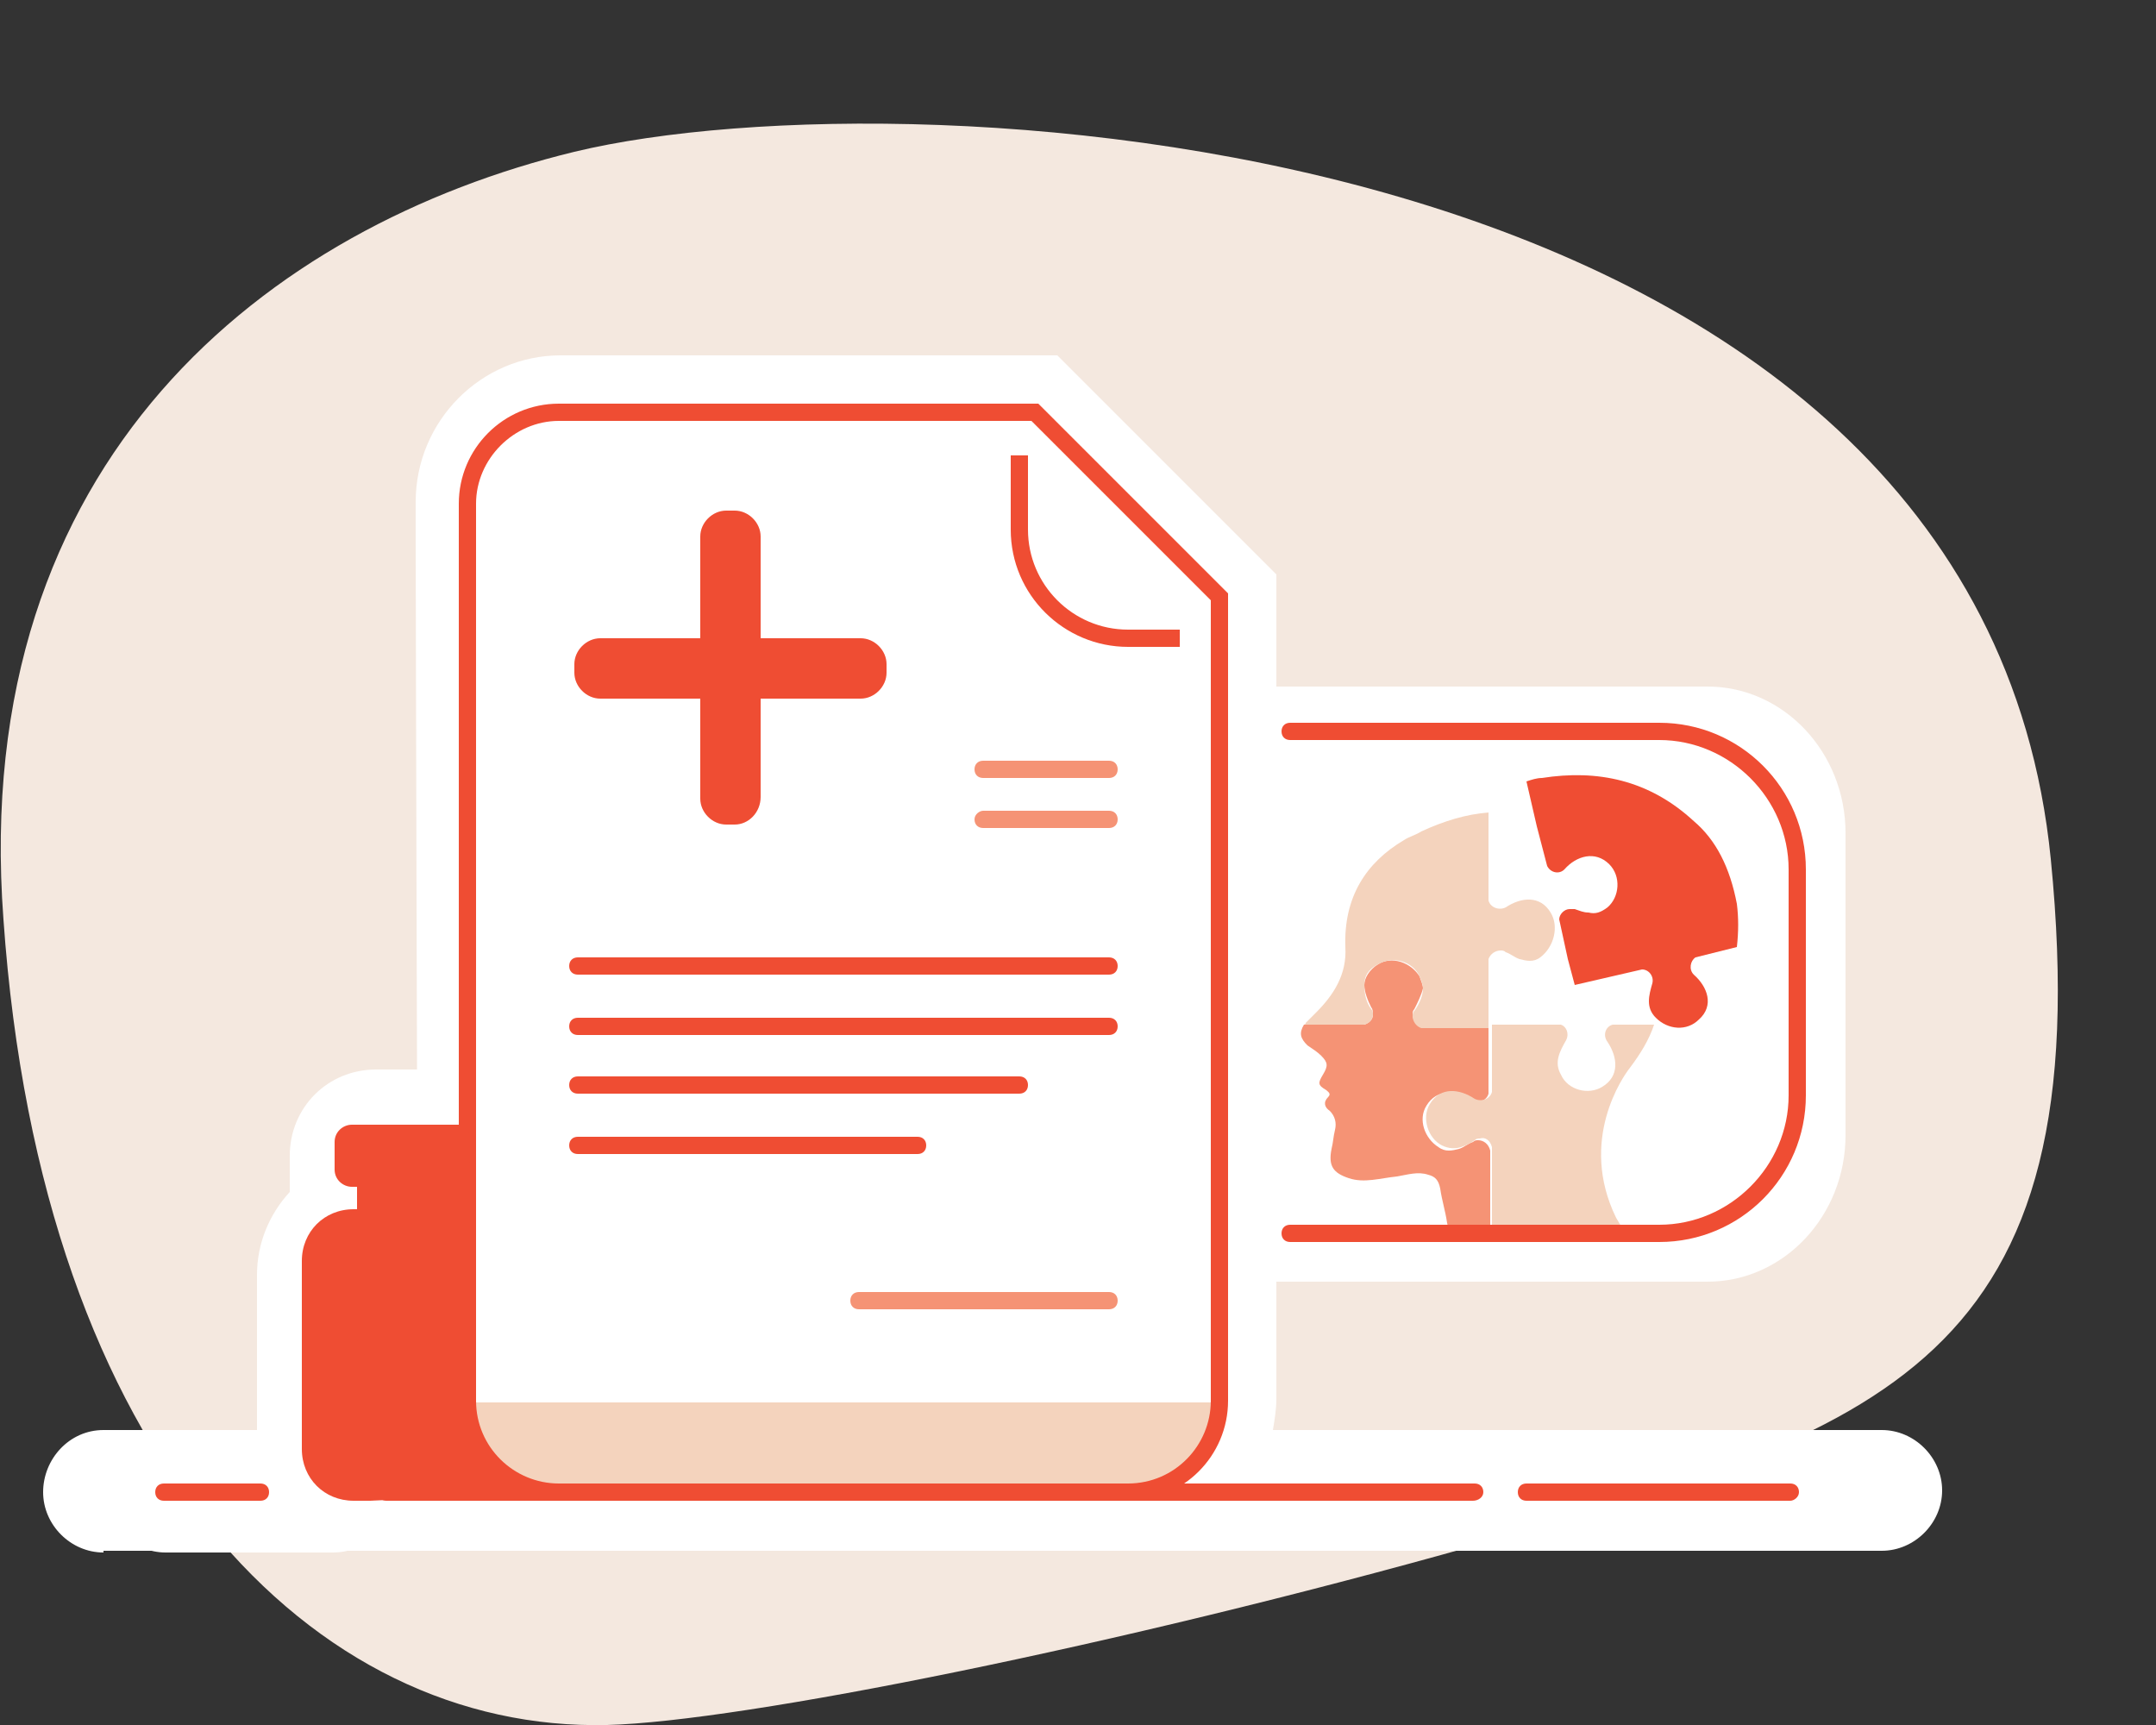 
<svg version="1.1" id="Layer_1" xmlns="http://www.w3.org/2000/svg" xmlns:xlink="http://www.w3.org/1999/xlink" x="0px" y="0px"
	 viewBox="0 0 125 100" style="enable-background:new 0 0 125 100;" xml:space="preserve">
<rect x="0" y="0" width="125" height="100" fill="#333333" stroke="none"/>
<style type="text/css">
	.st0{fill:#F4E8DF;}
	.st1{fill:#FFFFFF;}
	.st2{fill:#EF4D33;}
	.st3{fill:#F59375;}
	.st4{fill:#F4D3BD;}
	.st5{fill:none;stroke:#EF4D33;stroke-miterlimit:10;}
	.st6{clip-path:url(#SVGID_2_);}
</style>
<g id="Layer_5">
	<g>
		<path class="st0" d="M33.3,8.8c19.9-4.8,81.4-1.2,85.6,41c2.9,29.3-9.8,33.1-33.4,39.8C64.9,95.4,43,99.8,35.2,100
			c-17,0.4-32.8-15.3-35-46.7C-1.8,26.6,15.6,13.1,33.3,8.8z"/>
		<path class="st1" d="M21.9,89.1c-3.9,0-7-0.4-7-4.3V73.9c0-1.8,0.7-3.5,1.9-4.8c0-0.2,0-0.3,0-0.5V67c0-2.8,2.2-5,5-5h6.6
			c2.8,0,5,2.2,5,5v1.6c0,0.2,0,0.3,0,0.5c1.2,1.3,1.9,2.9,1.9,4.8v10.7c0.1,1.9-0.4,3-1.6,4.3c-1.3,1.4-3.3,0.2-5.4,0.2
			C28.1,89.1,21.9,89.1,21.9,89.1z"/>
		<g>
			<path class="st1" d="M9.6,90c-1.9,0-3.5-1.6-3.5-3.5s1.6-3.5,3.5-3.5h9.7c2,0,3.5,1.6,3.5,3.5S21.3,90,19.3,90H9.6z"/>
			<path class="st1" d="M19.3,86.1H9.6c-0.2,0-0.4,0.2-0.4,0.4c0,0.2,0.2,0.4,0.4,0.4h9.7c0.2,0,0.4-0.2,0.4-0.4
				C19.7,86.3,19.5,86.1,19.3,86.1z"/>
			<path class="st1" d="M6,90c-1.9,0-3.5-1.6-3.5-3.5S4,82.9,6,82.9h18.3c-0.1-0.5-0.2-51.7-0.2-51.7v-2.1c0-4.7,3.8-8.5,8.4-8.5
				h28.8L74,33.3v6.5h25c4.4,0,8,3.8,8,8.5v17.5c0,4.7-3.6,8.5-8,8.5H74v6.8c0,0.6-0.1,1.2-0.2,1.8h35.3c1.9,0,3.5,1.6,3.5,3.5
				s-1.6,3.5-3.5,3.5H6z"/>
			<path class="st1" d="M99,42.9H70.8v-8.3L60.1,23.9H32.5c-2.9,0-5.3,2.4-5.3,5.3v6.3v42.3v3.5c0,2.2,1.4,4.1,3.3,4.9h-8
				c-0.2,0-0.4,0.2-0.4,0.4c0,0.2,0.2,0.4,0.4,0.4h63.1c0.2,0,0.4-0.2,0.4-0.4c0-0.2-0.2-0.4-0.4-0.4H67.5c1.9-0.8,3.3-2.7,3.3-4.9
				v-10H99c2.7,0,4.9-2.4,4.9-5.4V48.3C103.9,45.3,101.7,42.9,99,42.9z"/>
		</g>
		<path class="st2" d="M15.1,87H9.5C9.2,87,9,86.8,9,86.5S9.2,86,9.5,86h5.6c0.3,0,0.5,0.2,0.5,0.5S15.4,87,15.1,87z"/>
		<path class="st2" d="M85.4,87H22.4c-0.3,0-0.5-0.2-0.5-0.5s0.2-0.5,0.5-0.5h63.1c0.3,0,0.5,0.2,0.5,0.5S85.7,87,85.4,87z"/>
		<path class="st2" d="M53.2,66.9H33.5c-0.3,0-0.5-0.2-0.5-0.5s0.2-0.5,0.5-0.5h19.7c0.3,0,0.5,0.2,0.5,0.5S53.5,66.9,53.2,66.9z"/>
		<path class="st3" d="M64.3,75.9H49.8c-0.3,0-0.5-0.2-0.5-0.5s0.2-0.5,0.5-0.5h14.5c0.3,0,0.5,0.2,0.5,0.5S64.6,75.9,64.3,75.9z"/>
		<path class="st3" d="M64.3,48H57c-0.3,0-0.5-0.2-0.5-0.5S56.8,47,57,47h7.3c0.3,0,0.5,0.2,0.5,0.5S64.6,48,64.3,48z"/>
		<path class="st3" d="M64.3,45.1H57c-0.3,0-0.5-0.2-0.5-0.5s0.2-0.5,0.5-0.5h7.3c0.3,0,0.5,0.2,0.5,0.5S64.6,45.1,64.3,45.1z"/>
		<path class="st2" d="M59.1,63.4H33.5c-0.3,0-0.5-0.2-0.5-0.5s0.2-0.5,0.5-0.5h25.6c0.3,0,0.5,0.2,0.5,0.5S59.4,63.4,59.1,63.4z"/>
		<path class="st2" d="M64.3,60H33.5c-0.3,0-0.5-0.2-0.5-0.5s0.2-0.5,0.5-0.5h30.8c0.3,0,0.5,0.2,0.5,0.5S64.6,60,64.3,60z"/>
		<path class="st2" d="M64.3,56.5H33.5c-0.3,0-0.5-0.2-0.5-0.5s0.2-0.5,0.5-0.5h30.8c0.3,0,0.5,0.2,0.5,0.5S64.6,56.5,64.3,56.5z"/>
		<path class="st2" d="M103.8,87H88.5c-0.3,0-0.5-0.2-0.5-0.5s0.2-0.5,0.5-0.5h15.3c0.3,0,0.5,0.2,0.5,0.5S104,87,103.8,87z"/>
		<path class="st4" d="M27.1,81.3v0.5c0,2.9,2.4,4.7,5.3,4.7h33c2.9,0,5.3-1.7,5.3-4.7v-0.5H27.1z"/>
		<path class="st5" d="M35.4,42.6"/>
		<path class="st2" d="M65.4,87h-33c-3.2,0-5.8-2.6-5.8-5.8v-52c0-3.2,2.6-5.8,5.8-5.8h27.8l11,11v46.8C71.2,84.4,68.6,87,65.4,87z
			 M32.4,24.4c-2.6,0-4.8,2.2-4.8,4.8v52c0,2.7,2.2,4.8,4.8,4.8h33c2.7,0,4.8-2.2,4.8-4.8V34.8L59.8,24.4H32.4z"/>
		<path class="st2" d="M68.4,37.5h-3c-3.7,0-6.8-3-6.8-6.8v-4.3h1v4.3c0,3.2,2.6,5.8,5.8,5.8h3V37.5z"/>
		<g>
			<path class="st2" d="M42.6,47.8h-0.5c-0.8,0-1.5-0.7-1.5-1.5V31.1c0-0.8,0.7-1.5,1.5-1.5h0.5c0.8,0,1.5,0.7,1.5,1.5v15.1
				C44.1,47.1,43.4,47.8,42.6,47.8z"/>
			<path class="st2" d="M33.3,39v-0.5c0-0.8,0.7-1.5,1.5-1.5h15.1c0.8,0,1.5,0.7,1.5,1.5V39c0,0.8-0.7,1.5-1.5,1.5H34.8
				C34,40.5,33.3,39.8,33.3,39z"/>
		</g>
		<g>
			<g>
				<path class="st3" d="M85.7,66.1c-0.1,0-0.2,0-0.3,0.1c-0.3,0.1-0.5,0.3-0.8,0.4c-0.4,0.1-0.8,0.2-1.2-0.1
					c-0.8-0.5-1.2-1.6-0.7-2.4c0.6-1,1.7-0.9,2.6-0.3c0.4,0.2,0.9,0,1-0.4v-2.4v-1.5l0,0v-0.1h0v0.1h-3.9c-0.3-0.1-0.5-0.4-0.5-0.7
					c0-0.1,0-0.2,0.1-0.3c0.2-0.4,0.4-0.8,0.5-1.2c0-0.2-0.1-0.4-0.2-0.7c-0.5-0.8-1.6-1.2-2.4-0.7c-0.5,0.3-0.8,0.8-0.8,1.2
					c0,0.4,0.2,0.9,0.4,1.3c0.1,0.1,0.1,0.3,0.1,0.4c0,0.3-0.2,0.5-0.5,0.6h-2.4h-1.1c0,0,0,0,0,0c-0.3,0.5-0.2,0.8,0.2,1.2
					c0.3,0.2,0.6,0.4,0.8,0.6c0.4,0.4,0.4,0.6,0.1,1.1c-0.3,0.5-0.3,0.6,0.2,0.9c0.1,0.1,0.3,0.2,0.1,0.4c-0.3,0.3-0.2,0.6,0.1,0.8
					c0.3,0.3,0.4,0.7,0.3,1.1c-0.1,0.4-0.1,0.7-0.2,1.1c-0.2,1,0.1,1.4,1,1.7c0.9,0.3,1.8,0,2.8-0.1c0.6-0.1,1.2-0.3,1.8-0.1
					c0.4,0.1,0.6,0.3,0.7,0.8c0.1,0.7,0.3,1.3,0.4,2c0.1,0.5,0.3,0.7,0.8,0.7c0.4,0,1,0,1.7,0v-4.9C86.3,66.3,86,66.1,85.7,66.1z"/>
				<path class="st2" d="M89.7,50.2c0.2,0.4,0.7,0.5,1,0.2c0.7-0.8,1.8-1.1,2.6-0.3c0.7,0.7,0.6,1.9-0.1,2.5
					c-0.4,0.3-0.7,0.4-1.1,0.3c-0.3,0-0.5-0.1-0.8-0.2c-0.1,0-0.2,0-0.3,0c-0.3,0-0.6,0.3-0.6,0.6l0.5,2.3l0,0l0.4,1.5l0,0l0,0l0,0
					h0l3.9-0.9c0.4,0,0.7,0.4,0.6,0.8c-0.2,0.7-0.4,1.4,0.2,2c0.7,0.7,1.8,0.8,2.5,0.1c0.9-0.8,0.5-1.9-0.3-2.6
					c-0.3-0.3-0.2-0.8,0.1-1l2.4-0.6c0.1-0.9,0.1-1.7,0-2.5c-0.4-2.1-1.2-3.7-2.5-4.8c-2.6-2.4-5.6-3-8.8-2.5
					c-0.3,0-0.6,0.1-0.9,0.2l0.6,2.6L89.7,50.2z"/>
				<path class="st4" d="M93.7,71.5c0.6,0,0.3-0.4,0-0.9c-2.2-4.5,0.4-8.2,0.8-8.7c0.6-0.8,1.1-1.6,1.4-2.5h-2.4
					c-0.4,0.1-0.6,0.6-0.3,1c0.6,0.9,0.7,2-0.3,2.6c-0.8,0.5-2,0.2-2.4-0.7c-0.4-0.7-0.1-1.3,0.3-2c0.2-0.4,0-0.8-0.3-0.9h-4v3.7
					c0,0,0,0.1,0,0.2v0c-0.1,0.4-0.6,0.6-1,0.4c-0.9-0.6-2-0.7-2.6,0.3c-0.5,0.8-0.1,2,0.7,2.4c0.4,0.2,0.8,0.2,1.1,0.1
					c0.3-0.1,0.5-0.2,0.8-0.4c0.1-0.1,0.2-0.1,0.3-0.1c0.3-0.1,0.6,0.1,0.7,0.5v0c0,0.1,0,0.1,0,0.2v4.7
					C89,71.5,92.9,71.6,93.7,71.5z"/>
				<path class="st4" d="M89.9,52.9c-0.6-1-1.7-0.9-2.6-0.3c-0.4,0.2-0.9,0-1-0.4c0,0,0-0.1,0-0.2v-4.9c-1.3,0.1-2.6,0.5-3.9,1.1
					c-0.3,0.2-0.7,0.3-1,0.5C79.2,50,77.9,52,78,54.9c0.1,1.6-0.7,2.8-1.7,3.8c-0.2,0.2-0.4,0.4-0.6,0.6c0,0,0,0.1-0.1,0.1h1.1h2.4
					c0.3-0.1,0.5-0.3,0.5-0.6c0-0.1,0-0.2-0.1-0.3c-0.3-0.4-0.4-0.9-0.4-1.4c0-0.5,0.2-0.9,0.8-1.2c0.8-0.5,2-0.2,2.4,0.7
					c0.1,0.2,0.2,0.5,0.2,0.7c0,0.4-0.2,0.9-0.5,1.3c-0.1,0.1-0.1,0.2-0.1,0.3c0,0.3,0.2,0.6,0.5,0.7h3.9v-0.1v-3.7c0,0,0-0.1,0-0.2
					c0.1-0.3,0.4-0.5,0.7-0.5c0.1,0,0.2,0,0.3,0.1c0.3,0.1,0.5,0.3,0.8,0.4c0.4,0.1,0.8,0.2,1.2-0.1C90.1,54.9,90.4,53.7,89.9,52.9z
					"/>
			</g>
			<path class="st2" d="M96.2,72H74.8c-0.3,0-0.5-0.2-0.5-0.5s0.2-0.5,0.5-0.5h21.4c4.1,0,7.5-3.4,7.5-7.5V50.4
				c0-4.1-3.4-7.5-7.5-7.5H74.8c-0.3,0-0.5-0.2-0.5-0.5s0.2-0.5,0.5-0.5h21.4c4.7,0,8.5,3.8,8.5,8.5v13.1
				C104.7,68.2,100.9,72,96.2,72z"/>
		</g>
		<g>
			<g>
				<defs>
					<polygon id="SVGID_1_" points="30.2,86.6 17.1,87.2 17.1,62.2 27.1,62.2 27.6,83.8 					"/>
				</defs>
				<clipPath id="SVGID_2_">
					<use xlink:href="#SVGID_1_"  style="overflow:visible;"/>
				</clipPath>
				<g class="st6">
					<path class="st2" d="M26.8,87h-6.3c-1.7,0-3-1.3-3-3V73.1c0-1.7,1.3-3,3-3h6.3c1.7,0,3,1.3,3,3V84C30,86,28.5,87,26.8,87z"/>
					<path class="st2" d="M24.9,79.2h-2.4c-1,0-1.8-0.8-1.8-1.8v-8.6c0-1,0.8-1.8,1.8-1.8h2.4c1,0,1.8,0.8,1.8,1.8v8.6
						C26.7,78.4,25.9,79.2,24.9,79.2z"/>
					<path class="st2" d="M27,68.8h-6.6c-0.5,0-1-0.4-1-1v-1.6c0-0.6,0.5-1,1-1H27c0.5,0,1,0.4,1,1v1.6C28,68.4,27.5,68.8,27,68.8z"
						/>
				</g>
			</g>
		</g>
	</g>
</g>
</svg>
